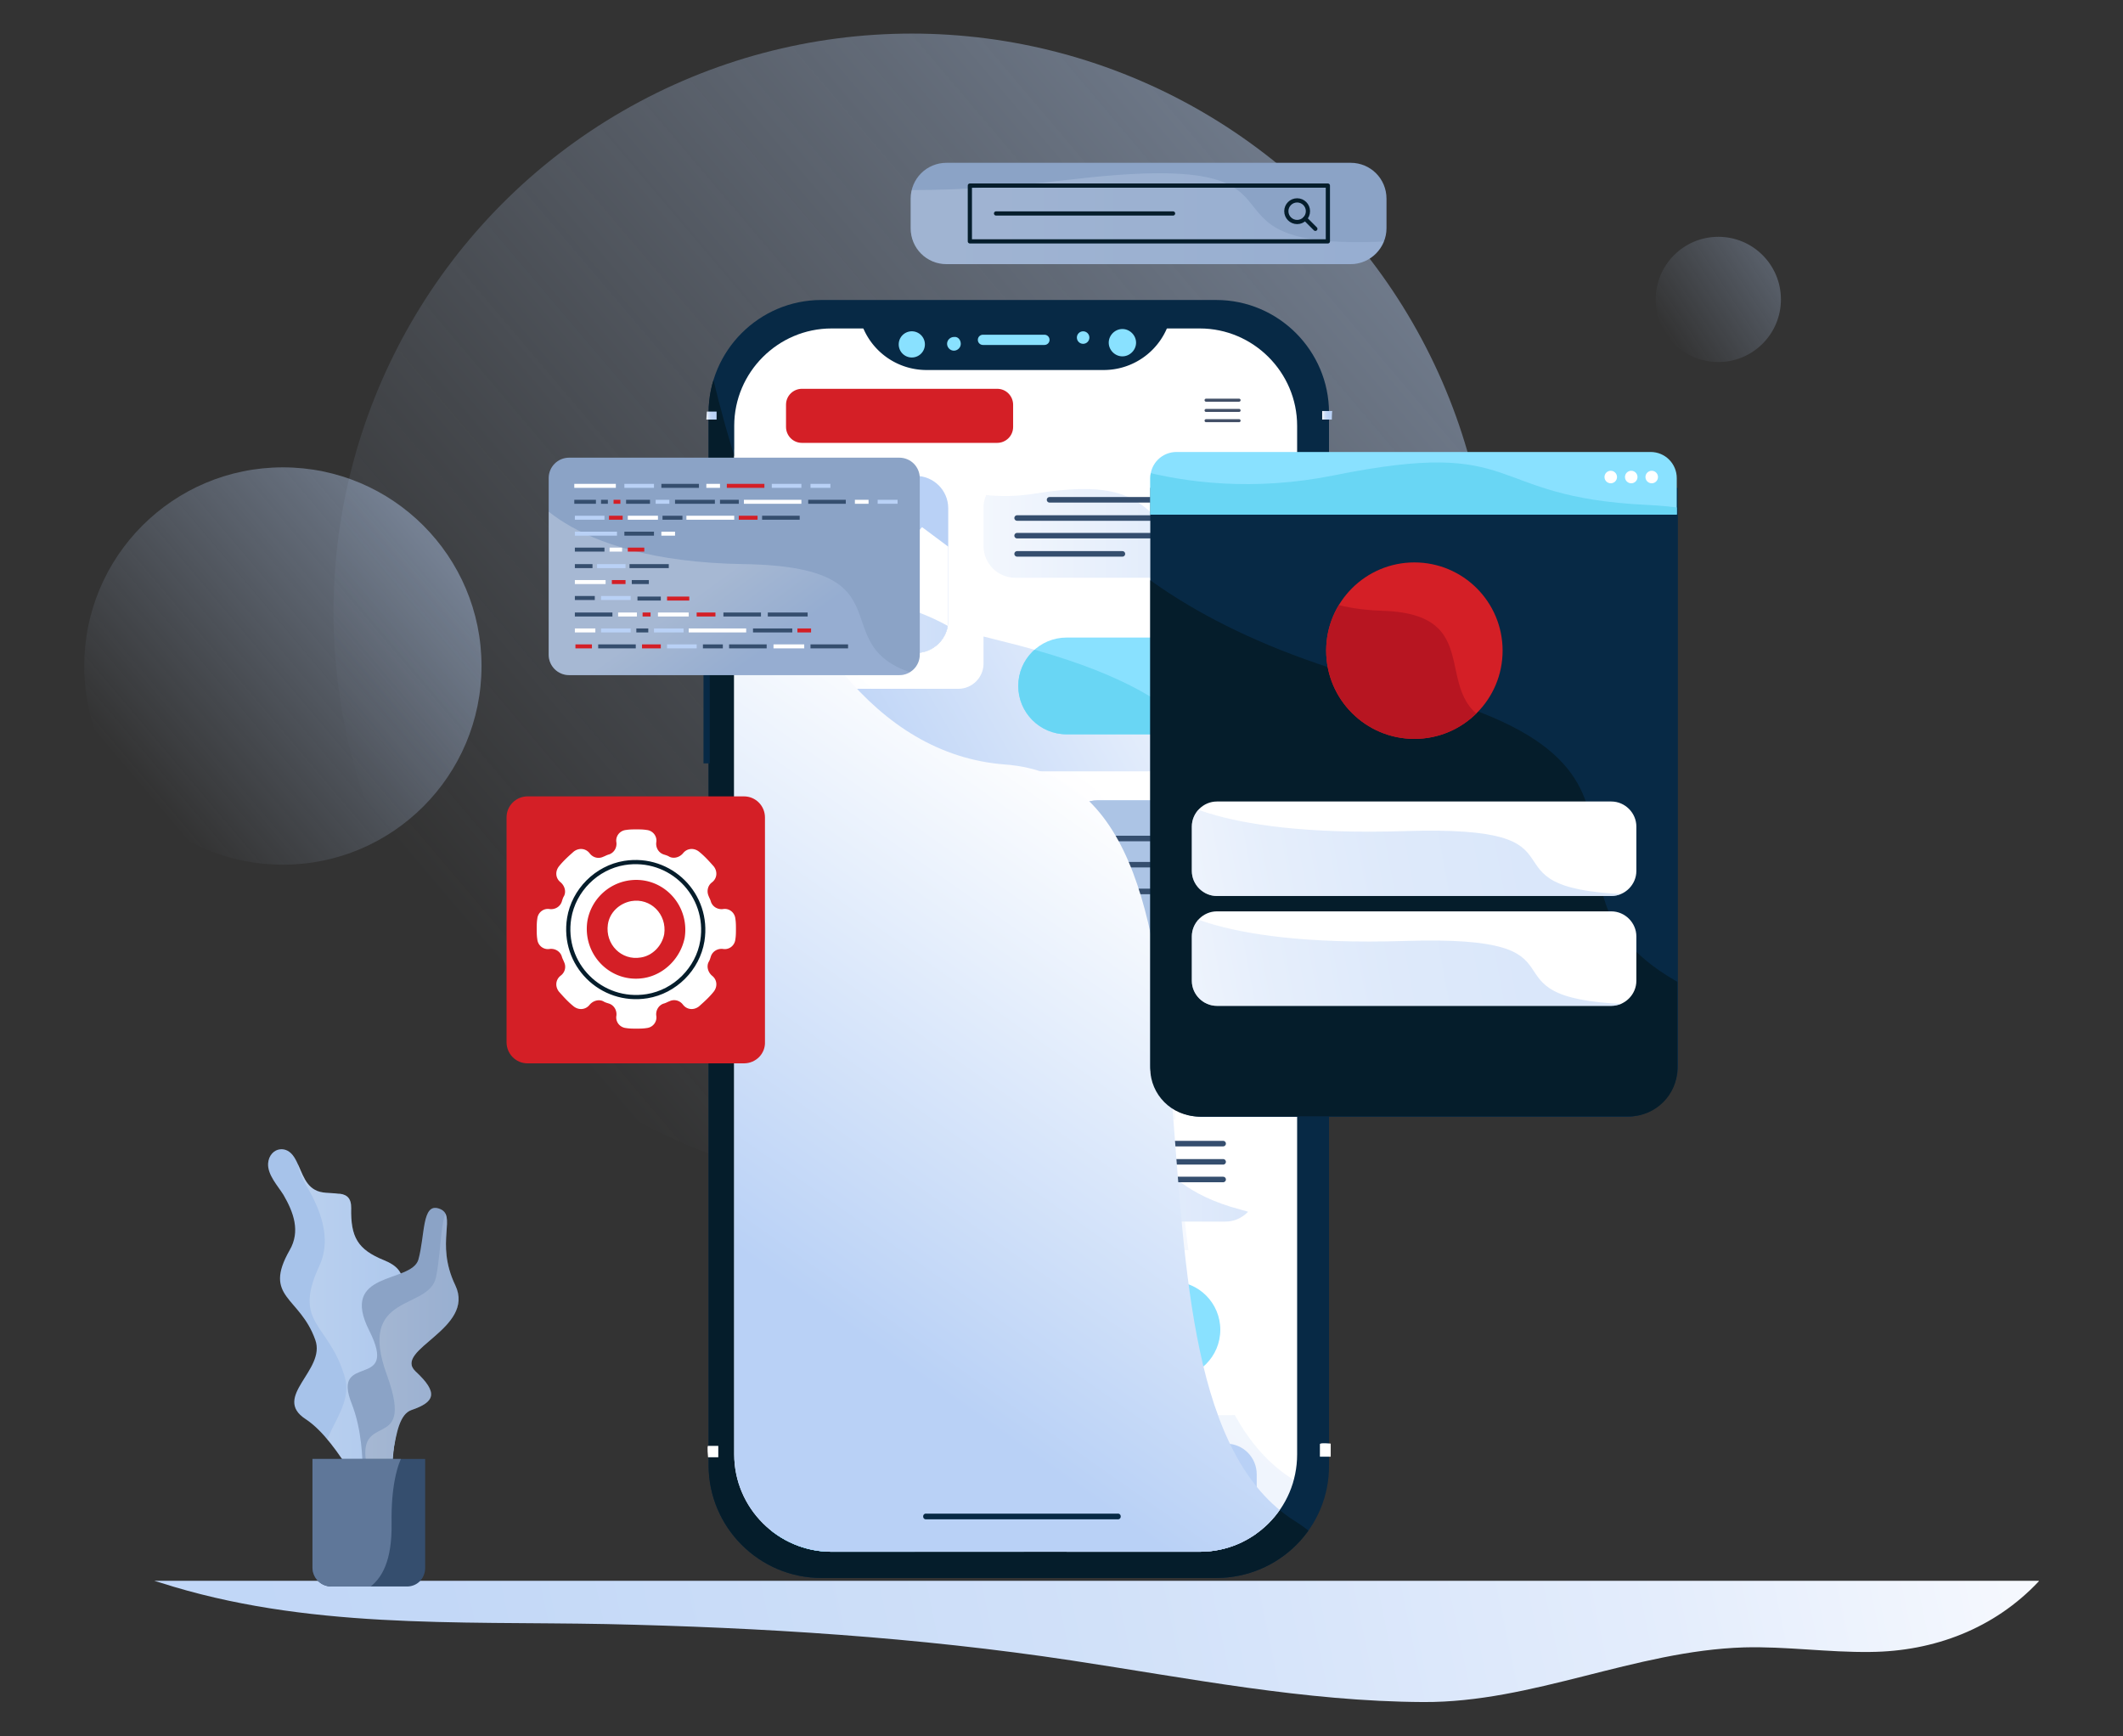 <svg xmlns="http://www.w3.org/2000/svg" xmlns:xlink="http://www.w3.org/1999/xlink" viewBox="0 0 373 305"><rect x="0" y="0" width="373" height="305" fill="#333333" stroke="none"/><style><![CDATA[.x{fill:#fff}.y{fill:#354e6e}.z{stroke-miterlimit:10}.AA{stroke-linejoin:round}.AB{stroke-linecap:round}.AC{fill:none}.AD{fill:#b9d1f6}.AE{fill:#d41f26}.AF{fill:#89e1ff}.AG{opacity:.56}.AH{stroke:#354e6e}.AI{stroke-width:.971}.AJ{fill:#69d6f4}.AK{opacity:.23}.AL{fill:#072945}.AM{fill:#8ba3c6}.AN{stroke:#051d2b}.AO{fill:#acc4e5}.AP{stroke-width:.739}]]></style><linearGradient id="A" gradientUnits="userSpaceOnUse" x1="87.338" y1="169.38" x2="426.224" y2="-118.076"><stop offset="0" stop-color="#b9d1f6" stop-opacity="0"/><stop offset=".144" stop-color="#b9d1f6" stop-opacity=".144"/><stop offset="1" stop-color="#b9d1f6"/></linearGradient><circle cx="160.2" cy="107.5" r="101.6" fill="url(#A)"/><linearGradient id="B" gradientUnits="userSpaceOnUse" x1="24.656" y1="138.213" x2="140.947" y2="39.571"><stop offset="0" stop-color="#b9d1f6" stop-opacity="0"/><stop offset=".144" stop-color="#b9d1f6" stop-opacity=".144"/><stop offset="1" stop-color="#b9d1f6"/></linearGradient><circle cx="49.7" cy="117" r="34.9" fill="url(#B)"/><linearGradient id="C" gradientUnits="userSpaceOnUse" x1="292.668" y1="58.7" x2="358.347" y2="15.577"><stop offset="0" stop-color="#b9d1f6" stop-opacity="0"/><stop offset=".144" stop-color="#b9d1f6" stop-opacity=".144"/><stop offset="1" stop-color="#b9d1f6"/></linearGradient><circle cx="301.9" cy="52.6" r="11" fill="url(#C)"/><linearGradient id="D" gradientUnits="userSpaceOnUse" x1="381.593" y1="242.058" x2="-323.847" y2="388.896"><stop offset="0" stop-color="#fff"/><stop offset=".01" stop-color="#fdfdff"/><stop offset=".132" stop-color="#e4edfc"/><stop offset=".268" stop-color="#d1e1f9"/><stop offset=".426" stop-color="#c3d8f7"/><stop offset=".626" stop-color="#bbd3f6"/><stop offset=".997" stop-color="#b9d1f6"/></linearGradient><path d="M358.2 277.8c-7.8 8.3-18.4 12.3-29.6 12.4-7.4.1-14.8-1-22.2-.8-19.2.6-37.1 9.7-56.3 9.6-20.8-.1-41.3-4.2-61.8-7.3-27.1-4.1-54.5-5.8-81.8-6.4-26.4-.5-52.9.9-78.4-7.3-.3-.1-.7-.2-1-.3h331.1" fill="url(#D)"/><path d="M49.2 201.9c.9-.1 1.8.3 2.5 1.4 1.2 1.9 1.6 4.6 3.6 5.7 1.2.7 2.7.5 4.1.7.5 0 1.1.1 1.6.5.6.5.7 1.3.7 2-.1 5.1 1.1 7.3 5.8 9.2 4.5 1.8 3.6 4.9 1.5 8.7-7 13 6.2 7.4 1.8 17.9s1.3 23.1-5.3 17.9c0 0-5.8-12.7-11.8-16.6s3.6-8.6 1.7-13.9c-2.7-7.7-9.3-7.4-4.5-15.8 1.9-3.3.7-6.6-1.1-9.7-1-1.6-2.8-3.5-2.7-5.5.1-1.5 1.1-2.4 2.1-2.5z" fill="#a7c3ea"/><defs><path id="E" d="M49.2 201.9c.9-.1 1.8.3 2.5 1.4 1.2 1.9 1.6 4.6 3.6 5.7 1.2.7 2.7.5 4.1.7.5 0 1.1.1 1.6.5.6.5.7 1.3.7 2-.1 5.1 1.1 7.3 5.8 9.2 4.5 1.8 3.6 4.9 1.5 8.7-7 13 6.2 7.4 1.8 17.9s1.3 23.1-5.3 17.9c0 0-5.8-12.7-11.8-16.6s3.6-8.6 1.7-13.9c-2.7-7.7-9.3-7.4-4.5-15.8 1.9-3.3.7-6.6-1.1-9.7-1-1.6-2.8-3.5-2.7-5.5.1-1.5 1.1-2.4 2.1-2.5z"/><path id="F" d="M120.9 42.2s9.2 88.6 55.7 92.1 14.7 110.1 50.9 132.9S109 289 109 289l11.9-246.8z"/><path id="G" d="M98.2 59.6s7.8 35.9 77.7 53 14.7 45.7 67.8 66.5S90.3 288 90.3 288l-20-161.9 27.9-66.5z"/><path id="H" d="M205.9 129h-18.5c-4.7 0-8.5-3.8-8.5-8.5h0c0-4.7 3.8-8.5 8.5-8.5h18.5c4.7 0 8.5 3.8 8.5 8.5h0c0 4.7-3.8 8.5-8.5 8.5z"/><path id="I" d="M215.3 101.5h-36.9a5.59 5.59 0 0 1-5.6-5.6v-6.7a5.59 5.59 0 0 1 5.6-5.6h36.9a5.59 5.59 0 0 1 5.6 5.6v6.7c-.1 3.1-2.6 5.6-5.6 5.6z"/><path id="J" d="M116 77.3s3.4 18.3 38.7 28.1 6.8 23.4 33.4 34.8-74.6-1.6-74.6-1.6l-12.8-28.1L116 77.3z"/><path id="K" d="M98.2 172.7s7.8 35.9 77.7 53 14.7 45.7 67.8 66.5C296.9 313 90.3 401.1 90.3 401.1l-20-161.9 27.9-66.5z"/><path id="L" d="M116 190.4s3.4 18.3 38.7 28.1c35.3 9.9 6.8 23.4 33.4 34.8s-74.6-1.6-74.6-1.6l-12.8-28.1 15.3-33.2z"/><path id="M" d="M283.1 157.4h-69.3c-2.4 0-4.4-2-4.4-4.4v-7.8c0-2.4 2-4.4 4.4-4.4h69.3c2.4 0 4.4 2 4.4 4.4v7.8c0 2.4-2 4.4-4.4 4.4z"/></defs><clipPath id="N"><use xlink:href="#E"/></clipPath><linearGradient id="O" gradientUnits="userSpaceOnUse" x1="52.257" y1="240.96" x2="76.859" y2="240.96"><stop offset="0" stop-color="#fff"/><stop offset=".997" stop-color="#b9d1f6"/></linearGradient><path d="M54.4 200.5c.9-.1 1.8.4 2.5 1.7 1.2 2.4 1.6 5.7 3.6 7.1 1.2.9 2.7.7 4.1.8.5.1 1.1.2 1.6.6.6.6.7 1.6.7 2.5-.1 6.4 1.1 9.1 5.8 11.4 4.5 2.2 3.6 6.1 1.5 10.9-7 16.2 6.2 9.2 1.8 22.2-4.4 13.1 1.3 28.7-5.3 22.3 0 0-5.8-15.8-11.8-20.7s3.6-10.7 1.7-17.3c-2.7-9.6-9.3-9.3-4.5-19.6 1.9-4.1.7-8.3-1.1-12-1-2-2.8-4.3-2.7-6.8.1-1.9 1-3 2.1-3.1z" clip-path="url(#N)" fill="url(#O)" class="AK"/><path d="M77.1 212.3c-3-1-2.4 4.7-3.6 9-1.3 4.2-14 1.9-8.6 12.5 5.3 10.6-6.8 3.6-3.1 12.8 3.6 9.3.3 19.2 4.2 16.7s2.2-14.2 6.3-15.6 4.8-3 .7-6.8c-4-3.8 10.6-7.5 7-15.1-3.7-7.7.5-12.4-2.9-13.5z" class="AM"/><defs><path id="P" d="M77.1 212.3c-3-1-2.4 4.7-3.6 9-1.3 4.2-14 1.9-8.6 12.5 5.3 10.6-6.8 3.6-3.1 12.8 3.6 9.3.3 19.2 4.2 16.7s2.2-14.2 6.3-15.6 4.8-3 .7-6.8c-4-3.8 10.6-7.5 7-15.1-3.7-7.7.5-12.4-2.9-13.5z"/></defs><clipPath id="Q"><use xlink:href="#P"/></clipPath><linearGradient id="R" gradientUnits="userSpaceOnUse" x1="64.089" y1="247.321" x2="83.582" y2="247.321"><stop offset="0" stop-color="#fff"/><stop offset=".997" stop-color="#b9d1f6"/></linearGradient><path d="M80.2 212c-3-1.4-2.4 6.5-3.6 12.4-1.3 5.9-14 2.6-8.6 17.2 5.3 14.7-6.8 4.9-3.1 17.7 3.6 12.8.3 26.5 4.2 23s2.2-19.6 6.3-21.5 4.8-4.1.7-9.4c-4-5.2 10.6-10.4 7-20.9-3.7-10.5.5-16.9-2.9-18.5z" clip-path="url(#Q)" fill="url(#R)" class="AK"/><path d="M71.5 278.7H58.2a3.33 3.33 0 0 1-3.3-3.3v-19.1h19.8v19.1c0 1.9-1.4 3.3-3.2 3.3z" class="y"/><defs><path id="S" d="M71.5 278.7H58.2a3.33 3.33 0 0 1-3.3-3.3v-19.1h19.8v19.1c0 1.9-1.4 3.3-3.2 3.3z"/></defs><clipPath id="T"><use xlink:href="#S"/></clipPath><path d="M73.2 252.7s-4.6 1.8-4.4 14.9-7.1 12.9-12.4 13.5-7.8-16.4-7.8-17 6.2-12.7 6.3-12.8c.2-.2 18.3 1.4 18.3 1.4z" clip-path="url(#T)" fill="#5f7799"/><path d="M237.3 46.4h-71c-3.5 0-6.3-2.8-6.3-6.3v-5.2c0-3.5 2.8-6.3 6.3-6.3h71c3.5 0 6.3 2.8 6.3 6.3v5.2c0 3.4-2.8 6.3-6.3 6.3z" class="AM"/><defs><path id="U" d="M237.3 46.4h-71c-3.5 0-6.3-2.8-6.3-6.3v-5.2c0-3.5 2.8-6.3 6.3-6.3h71c3.5 0 6.3 2.8 6.3 6.3v5.2c0 3.4-2.8 6.3-6.3 6.3z"/></defs><clipPath id="V"><use xlink:href="#U"/></clipPath><linearGradient id="W" gradientUnits="userSpaceOnUse" x1="119.861" y1="47.099" x2="250.665" y2="47.099"><stop offset="0" stop-color="#fff"/><stop offset=".997" stop-color="#b9d1f6"/></linearGradient><path d="M127.2 26.9s11.2 10.6 60.4 4.7 17.4 12.7 56.1 10.8-96.9 24.9-96.9 24.9l-26.9-13.7 7.3-26.7z" clip-path="url(#V)" fill="url(#W)" class="AK"/><g class="AA AC AN AP"><g class="z"><path d="M170.4 32.6h62.9v9.8h-62.9z"/><path d="M175 37.5h31.1" class="AB"/></g><circle cx="227.9" cy="37.1" r="1.9"/><path d="M229.3 38.4l1.8 1.8" class="z AB"/></g><path d="M165.2 97.2h-29c-1.6 0-2.9-1.3-2.9-2.9V64.2c0-1.6 1.3-2.9 2.9-2.9h29c1.6 0 2.9 1.3 2.9 2.9v30.1c0 1.6-1.3 2.9-2.9 2.9z" class="AD"/><defs><path id="X" d="M165.2 97.2h-29c-1.6 0-2.9-1.3-2.9-2.9V64.2c0-1.6 1.3-2.9 2.9-2.9h29c1.6 0 2.9 1.3 2.9 2.9v30.1c0 1.6-1.3 2.9-2.9 2.9z"/></defs><clipPath id="Y"><use xlink:href="#X"/></clipPath><linearGradient id="Z" gradientUnits="userSpaceOnUse" x1="166.056" y1="58.691" x2="130.58" y2="104.602"><stop offset="0" stop-color="#fff"/><stop offset=".997" stop-color="#b9d1f6"/></linearGradient><path d="M126.8 61.6s3.8 13.3 23.3 13.9 6.1 16.6 21.3 20-49.6 3.3-49.6 3.3l5-37.2z" opacity=".6" clip-path="url(#Y)" fill="url(#Z)"/><path d="M157.8 89.7h-14.2a3.33 3.33 0 0 1-3.3-3.3V76h20.9v10.4c0 1.8-1.5 3.3-3.4 3.3z" class="x"/><circle cx="150.7" cy="82.3" r="2.6" class="AD"/><path d="M161 77.8h-20.6a2.22 2.22 0 0 1-2.2-2.2h0a2.22 2.22 0 0 1 2.2-2.2H161a2.22 2.22 0 0 1 2.2 2.2h0a2.22 2.22 0 0 1-2.2 2.2z" class="y"/><path d="M150.7 75.3l8.7-9.7" stroke-width="2.047" class="z AA AB AC AN"/><path d="M213.7 277.2h-69.4c-10.9 0-19.8-8.9-19.8-19.8V72.5c0-10.9 8.9-19.8 19.8-19.8h69.4c10.9 0 19.8 8.9 19.8 19.8v184.9c.1 10.9-8.8 19.8-19.8 19.8z" class="AL"/><defs><path id="a" d="M213.7 277.2h-69.4c-10.9 0-19.8-8.9-19.8-19.8V72.5c0-10.9 8.9-19.8 19.8-19.8h69.4c10.9 0 19.8 8.9 19.8 19.8v184.9c.1 10.9-8.8 19.8-19.8 19.8z"/></defs><clipPath id="b"><use xlink:href="#a"/></clipPath><use xlink:href="#F" clip-path="url(#b)" fill="#051d2b"/><path d="M210.8 272.6h-64.7c-9.4 0-17.1-7.7-17.1-17.1V74.8c0-9.4 7.7-17.1 17.1-17.1h64.7c9.4 0 17.1 7.7 17.1 17.1v180.7c0 9.5-7.7 17.1-17.1 17.1z" class="x"/><defs><path id="c" d="M210.8 272.6h-64.7c-9.4 0-17.1-7.7-17.1-17.1V74.8c0-9.4 7.7-17.1 17.1-17.1h64.7c9.4 0 17.1 7.7 17.1 17.1v180.7c0 9.5-7.7 17.1-17.1 17.1z"/></defs><clipPath id="d"><use xlink:href="#c"/></clipPath><linearGradient id="e" gradientUnits="userSpaceOnUse" x1="191.046" y1="134.837" x2="133.047" y2="217.283"><stop offset="0" stop-color="#fff"/><stop offset=".361" stop-color="#e6effc"/><stop offset=".997" stop-color="#b9d1f6"/></linearGradient><path d="M120.9 42.2s9.2 85.8 55.7 89.2 14.7 106.6 50.9 128.7S109 281.2 109 281.2l11.9-239z" opacity=".25" clip-path="url(#d)" fill="url(#e)"/><defs><path id="f" d="M210.8 272.6h-64.7c-9.4 0-17.1-7.7-17.1-17.1V74.8c0-9.4 7.7-17.1 17.1-17.1h64.7c9.4 0 17.1 7.7 17.1 17.1v180.7c0 9.5-7.7 17.1-17.1 17.1z"/></defs><clipPath id="g"><use xlink:href="#f"/></clipPath><g clip-path="url(#g)"><path d="M175.2 77.8h-34.3c-1.6 0-2.8-1.3-2.8-2.8v-3.9c0-1.6 1.3-2.8 2.8-2.8h34.3c1.6 0 2.8 1.3 2.8 2.8V75c0 1.6-1.3 2.8-2.8 2.8z" class="AE"/><g stroke="#435067" stroke-width=".534" class="x z AA AB"><path d="M211.9 70.3h5.8m-5.8 1.8h5.8m-5.8 1.8h5.8"/></g><path d="M173.9 189.5h-32.4a6.02 6.02 0 0 1-6-6v-36.9a6.02 6.02 0 0 1 6-6h32.4a6.02 6.02 0 0 1 6 6v36.9a6.02 6.02 0 0 1-6 6z" class="AF"/><path d="M215.4 189.5h-22.6c-3 0-5.4-2.4-5.4-5.4V146c0-3 2.4-5.4 5.4-5.4h22.6c3 0 5.4 2.4 5.4 5.4v38.1c0 2.9-2.4 5.4-5.4 5.4z" class="AD"/><defs><path id="h" d="M173.9 189.5h-32.4a6.02 6.02 0 0 1-6-6v-36.9a6.02 6.02 0 0 1 6-6h32.4a6.02 6.02 0 0 1 6 6v36.9a6.02 6.02 0 0 1-6 6z"/></defs><clipPath id="i"><use xlink:href="#h"/></clipPath><path d="M127.7 129.4s2.4 19.4 22.3 25.3c23.7 7 10.1 16.3 27 27.1 34.9 22.4-55.1 9.8-55.1 9.8l5.8-62.2z" clip-path="url(#i)" class="AJ"/><path d="M220.8 110.9v20.2c0 2.4-2 4.4-4.4 4.4h-76.5c-2.4 0-4.4-2-4.4-4.4v-5.7c0-2.4 2-4.4 4.4-4.4h28.5c2.4 0 4.4-2 4.4-4.4v-5.7c0-2.4 2-4.4 4.4-4.4h39.3c2.4 0 4.3 2 4.3 4.4z" class="x"/><defs><path id="j" d="M220.8 110.9v20.2c0 2.4-2 4.4-4.4 4.4h-76.5c-2.4 0-4.4-2-4.4-4.4v-5.7c0-2.4 2-4.4 4.4-4.4h28.5c2.4 0 4.4-2 4.4-4.4v-5.7c0-2.4 2-4.4 4.4-4.4h39.3c2.4 0 4.3 2 4.3 4.4z"/></defs><clipPath id="k"><use xlink:href="#j"/></clipPath><linearGradient id="l" gradientUnits="userSpaceOnUse" x1="224.421" y1="103.606" x2="152.245" y2="145.034"><stop offset="0" stop-color="#fff"/><stop offset=".997" stop-color="#b9d1f6"/></linearGradient><use xlink:href="#G" clip-path="url(#k)" fill="url(#l)" class="AG"/><use xlink:href="#H" class="AF"/><defs><path id="m" d="M205.9 129h-18.5c-4.7 0-8.5-3.8-8.5-8.5h0c0-4.7 3.8-8.5 8.5-8.5h18.5c4.7 0 8.5 3.8 8.5 8.5h0c0 4.7-3.8 8.5-8.5 8.5z"/></defs><clipPath id="n"><use xlink:href="#m"/></clipPath><use xlink:href="#G" clip-path="url(#n)" class="AJ"/><g class="z AA AB AC AH AI"><path d="M143.8 146.9h27.8m-27.8 4.6h23m-23 9.3h10.6m-10.6-4.6h27.8"/></g><defs><path id="o" d="M215.4 189.5h-22.6c-3 0-5.4-2.4-5.4-5.4V146c0-3 2.4-5.4 5.4-5.4h22.6c3 0 5.4 2.4 5.4 5.4v38.1c0 2.9-2.4 5.4-5.4 5.4z"/></defs><clipPath id="p"><use xlink:href="#o"/></clipPath><use xlink:href="#G" clip-path="url(#p)" class="AO"/><g class="z AA AB AC AH AI"><path d="M190.3 147.3H218m-27.7 4.6h20.1m-20.1 9.3h6.9m-6.9-4.6H218m-27.7 10.2H218m-27.7 4.7h20.1m-20.1 9.3h6.9m-6.9-4.7H218m-74.2-7h27.8m-27.8 4.7h27.8m-27.8 9.3H168m-24.2-4.6h27.8"/></g><use xlink:href="#I" class="x"/><defs><path id="q" d="M215.3 101.5h-36.9a5.59 5.59 0 0 1-5.6-5.6v-6.7a5.59 5.59 0 0 1 5.6-5.6h36.9a5.59 5.59 0 0 1 5.6 5.6v6.7c-.1 3.1-2.6 5.6-5.6 5.6z"/></defs><clipPath id="r"><use xlink:href="#q"/></clipPath><linearGradient id="s" gradientUnits="userSpaceOnUse" x1="150.776" y1="97.207" x2="224.198" y2="97.207"><stop offset="0" stop-color="#fff"/><stop offset=".997" stop-color="#b9d1f6"/></linearGradient><path d="M150.8 73.6s10.6 16.4 31.1 13.1c24.4-3.9 16.7 7.6 36.1 12.7 28.7 7.6-50.8 21.5-50.8 21.5l-16.4-47.3z" clip-path="url(#r)" fill="url(#s)" class="AG"/><g class="z AA AB AC AH AI"><path d="M184.4 87.8h30.5M178.7 91h36.2m-36.2 3.1h36.2m-36.2 3.2h18.5"/></g><path d="M160.9 114.7h-19.7c-3.1 0-5.7-2.5-5.7-5.7V89.3c0-3.1 2.5-5.7 5.7-5.7h19.7c3.1 0 5.7 2.5 5.7 5.7V109c0 3.2-2.6 5.7-5.7 5.7z" class="AD"/><defs><path id="t" d="M160.9 114.7h-19.7c-3.1 0-5.7-2.5-5.7-5.7V89.3c0-3.1 2.5-5.7 5.7-5.7h19.7c3.1 0 5.7 2.5 5.7 5.7V109c0 3.2-2.6 5.7-5.7 5.7z"/></defs><clipPath id="u"><use xlink:href="#t"/></clipPath><use xlink:href="#J" clip-path="url(#u)" class="AO"/><defs><path id="v" d="M160.9 114.7h-19.7c-3.1 0-5.7-2.5-5.7-5.7V89.3c0-3.1 2.5-5.7 5.7-5.7h19.7c3.1 0 5.7 2.5 5.7 5.7V109c0 3.2-2.6 5.7-5.7 5.7z"/></defs><clipPath id="w"><use xlink:href="#v"/></clipPath><g clip-path="url(#w)"><g class="x"><path d="M134.5 107.8l9.3-10.5 8.6 6.1 9.6-10.8 6.3 4.7v20.2H132z"/><circle cx="150.2" cy="92.6" r="3.9"/></g><defs><path id="x" d="M134.5 107.8l9.3-10.5 8.6 6.1 9.6-10.8 6.3 4.7v20.2H132z"/></defs><clipPath id="y"><use xlink:href="#x"/></clipPath><linearGradient id="z" gradientUnits="userSpaceOnUse" x1="100.746" y1="111.114" x2="192.61" y2="111.114"><stop offset="0" stop-color="#fff"/><stop offset=".997" stop-color="#b9d1f6"/></linearGradient><use xlink:href="#J" clip-path="url(#y)" fill="url(#z)" class="AG"/></g><path d="M173.9 302.5h-32.4a6.02 6.02 0 0 1-6-6v-36.9a6.02 6.02 0 0 1 6-6h32.4a6.02 6.02 0 0 1 6 6v36.9c0 3.4-2.7 6-6 6z" class="AF"/><path d="M215.4 302.5h-22.6c-3 0-5.4-2.4-5.4-5.4V259c0-3 2.4-5.4 5.4-5.4h22.6c3 0 5.4 2.4 5.4 5.4v38.1c0 3-2.4 5.4-5.4 5.4z" class="AD"/><defs><path id="AA" d="M173.9 302.5h-32.4a6.02 6.02 0 0 1-6-6v-36.9a6.02 6.02 0 0 1 6-6h32.4a6.02 6.02 0 0 1 6 6v36.9c0 3.4-2.7 6-6 6z"/></defs><clipPath id="AB"><use xlink:href="#AA"/></clipPath><path d="M127.7 242.5s2.4 19.4 22.3 25.3c23.7 7 10.1 16.3 27 27.1 34.9 22.4-55.1 9.8-55.1 9.8l5.8-62.2z" clip-path="url(#AB)" class="AJ"/><path d="M220.8 224v20.2c0 2.4-2 4.4-4.4 4.4h-76.5c-2.4 0-4.4-2-4.4-4.4v-5.7c0-2.4 2-4.4 4.4-4.4h28.5c2.4 0 4.4-2 4.4-4.4V224c0-2.4 2-4.4 4.4-4.4h39.3c2.4 0 4.3 2 4.3 4.4z" class="x"/><defs><path id="AC" d="M220.8 224v20.2c0 2.4-2 4.4-4.4 4.4h-76.5c-2.4 0-4.4-2-4.4-4.4v-5.7c0-2.4 2-4.4 4.4-4.4h28.5c2.4 0 4.4-2 4.4-4.4V224c0-2.4 2-4.4 4.4-4.4h39.3c2.4 0 4.3 2 4.3 4.4z"/></defs><clipPath id="AD"><use xlink:href="#AC"/></clipPath><linearGradient id="AE" gradientUnits="userSpaceOnUse" x1="224.421" y1="216.697" x2="152.245" y2="258.125"><stop offset="0" stop-color="#fff"/><stop offset=".997" stop-color="#b9d1f6"/></linearGradient><use xlink:href="#K" clip-path="url(#AD)" fill="url(#AE)" class="AG"/><path d="M205.9 242.1h-18.5c-4.7 0-8.5-3.8-8.5-8.5h0c0-4.7 3.8-8.5 8.5-8.5h18.5c4.7 0 8.5 3.8 8.5 8.5h0c0 4.7-3.8 8.5-8.5 8.5z" class="AF"/><defs><path id="AF" d="M205.9 242.1h-18.5c-4.7 0-8.5-3.8-8.5-8.5h0c0-4.7 3.8-8.5 8.5-8.5h18.5c4.7 0 8.5 3.8 8.5 8.5h0c0 4.7-3.8 8.5-8.5 8.5z"/></defs><clipPath id="AG"><use xlink:href="#AF"/></clipPath><use xlink:href="#K" clip-path="url(#AG)" class="AJ"/><g class="z AA AB AC AH AI"><path d="M143.8 260h27.8m-27.8 4.6h23m-23 9.3h10.6m-10.6-4.6h27.8"/></g><defs><path id="AH" d="M215.4 302.5h-22.6c-3 0-5.4-2.4-5.4-5.4V259c0-3 2.4-5.4 5.4-5.4h22.6c3 0 5.4 2.4 5.4 5.4v38.1c0 3-2.4 5.4-5.4 5.4z"/></defs><clipPath id="AI"><use xlink:href="#AH"/></clipPath><use xlink:href="#K" clip-path="url(#AI)" class="AO"/><g class="z AA AB AC AH AI"><path d="M190.3 260.3H218m-27.7 4.7h20.1m-20.1 9.3h6.9m-6.9-4.6H218m-27.7 10.2H218m-27.7 4.7h20.1m-20.1 9.3h6.9m-6.9-4.7H218m-74.2-7h27.8m-27.8 4.7h27.8m-27.8 9.3H168m-24.2-4.6h27.8"/></g><path d="M215.3 214.6h-36.9a5.59 5.59 0 0 1-5.6-5.6v-6.7a5.59 5.59 0 0 1 5.6-5.6h36.9a5.59 5.59 0 0 1 5.6 5.6v6.7c-.1 3.1-2.6 5.6-5.6 5.6z" class="x"/><defs><path id="AJ" d="M215.3 214.6h-36.9a5.59 5.59 0 0 1-5.6-5.6v-6.7a5.59 5.59 0 0 1 5.6-5.6h36.9a5.59 5.59 0 0 1 5.6 5.6v6.7c-.1 3.1-2.6 5.6-5.6 5.6z"/></defs><clipPath id="AK"><use xlink:href="#AJ"/></clipPath><linearGradient id="AL" gradientUnits="userSpaceOnUse" x1="150.776" y1="210.297" x2="224.198" y2="210.297"><stop offset="0" stop-color="#fff"/><stop offset=".997" stop-color="#b9d1f6"/></linearGradient><path d="M150.8 186.7s10.6 16.4 31.1 13.1c24.4-3.9 16.7 7.6 36.1 12.7 28.7 7.6-50.8 21.5-50.8 21.5l-16.4-47.3z" clip-path="url(#AK)" fill="url(#AL)" class="AG"/><g class="z AA AB AC AH AI"><path d="M184.4 200.9h30.5m-36.2 3.2h36.2m-36.2 3.1h36.2m-36.2 3.2h18.5"/></g><path d="M160.9 227.8h-19.7c-3.1 0-5.7-2.5-5.7-5.7v-19.7c0-3.1 2.5-5.7 5.7-5.7h19.7c3.1 0 5.7 2.5 5.7 5.7v19.7c0 3.2-2.6 5.7-5.7 5.7z" class="AE"/><defs><path id="AM" d="M160.9 227.8h-19.7c-3.1 0-5.7-2.5-5.7-5.7v-19.7c0-3.1 2.5-5.7 5.7-5.7h19.7c3.1 0 5.7 2.5 5.7 5.7v19.7c0 3.2-2.6 5.7-5.7 5.7z"/></defs><clipPath id="AN"><use xlink:href="#AM"/></clipPath><use xlink:href="#L" clip-path="url(#AN)" fill="#b1000e"/><defs><path id="AO" d="M160.9 227.8h-19.7c-3.1 0-5.7-2.5-5.7-5.7v-19.7c0-3.1 2.5-5.7 5.7-5.7h19.7c3.1 0 5.7 2.5 5.7 5.7v19.7c0 3.2-2.6 5.7-5.7 5.7z"/></defs><clipPath id="AP"><use xlink:href="#AO"/></clipPath><g clip-path="url(#AP)"><g class="x"><path d="M134.5 220.9l9.3-10.5 8.6 6.1 9.6-10.8 6.3 4.7v20.1H132z"/><circle cx="150.2" cy="205.7" r="3.9"/></g><defs><path id="AQ" d="M134.5 220.9l9.3-10.5 8.6 6.1 9.6-10.8 6.3 4.7v20.1H132z"/></defs><clipPath id="AR"><use xlink:href="#AQ"/></clipPath><linearGradient id="AS" gradientUnits="userSpaceOnUse" x1="100.746" y1="224.205" x2="192.61" y2="224.205"><stop offset="0" stop-color="#fff"/><stop offset=".997" stop-color="#b9d1f6"/></linearGradient><use xlink:href="#L" clip-path="url(#AR)" fill="url(#AS)" class="AG"/></g></g><defs><path id="AT" d="M210.8 272.6h-64.7c-9.4 0-17.1-7.7-17.1-17.1V74.8c0-9.4 7.7-17.1 17.1-17.1h64.7c9.4 0 17.1 7.7 17.1 17.1v180.7c0 9.5-7.7 17.1-17.1 17.1z"/></defs><clipPath id="AU"><use xlink:href="#AT"/></clipPath><linearGradient id="AV" gradientUnits="userSpaceOnUse" x1="192.136" y1="136.966" x2="132.314" y2="222.002"><stop offset="0" stop-color="#fff"/><stop offset=".361" stop-color="#e6effc"/><stop offset=".997" stop-color="#b9d1f6"/></linearGradient><use xlink:href="#F" opacity=".25" clip-path="url(#AU)" fill="url(#AV)"/><path d="M123.6 118h1.1v16.1h-1.1zm-.1-20.5h2.2v16.4h-2.2zm-.2-16.3h1.9v9.1h-1.9zm108.8 21.7h2.5v26.7h-2.5zM193.9 65h-31.1a12.08 12.08 0 0 1-12.1-12.1H206A12.08 12.08 0 0 1 193.9 65z" class="AL"/><g class="AF"><path d="M183.5 60.6h-10.8c-.5 0-.9-.4-.9-.9h0c0-.5.4-.9.9-.9h10.8c.5 0 .9.4.9.9h0c0 .5-.4.9-.9.9z"/><circle cx="190.3" cy="59.3" r="1.1"/><path d="M199.6 60.2c0 1.3-1.1 2.4-2.4 2.4s-2.4-1.1-2.4-2.4 1.1-2.4 2.4-2.4 2.4 1.1 2.4 2.4zm-30.8.2c0 .7-.6 1.2-1.2 1.2-.7 0-1.2-.6-1.2-1.2 0-.7.6-1.2 1.2-1.2.7-.1 1.2.5 1.2 1.2zm-6.3.1a2.3 2.3 0 1 1-4.6 0 2.3 2.3 0 1 1 4.6 0z"/></g><linearGradient id="AW" gradientUnits="userSpaceOnUse" x1="232.261" y1="72.999" x2="234.069" y2="72.999"><stop offset="0" stop-color="#fff"/><stop offset=".01" stop-color="#fdfdff"/><stop offset=".132" stop-color="#e4edfc"/><stop offset=".268" stop-color="#d1e1f9"/><stop offset=".426" stop-color="#c3d8f7"/><stop offset=".626" stop-color="#bbd3f6"/><stop offset=".997" stop-color="#b9d1f6"/></linearGradient><path d="M234.1 72.2h-1.8v1.5h1.7c0 .1 0-1.6.1-1.5z" fill="url(#AW)"/><linearGradient id="AX" gradientUnits="userSpaceOnUse" x1="124.051" y1="73.033" x2="125.858" y2="73.033"><stop offset="0" stop-color="#fff"/><stop offset=".01" stop-color="#fdfdff"/><stop offset=".132" stop-color="#e4edfc"/><stop offset=".268" stop-color="#d1e1f9"/><stop offset=".426" stop-color="#c3d8f7"/><stop offset=".626" stop-color="#bbd3f6"/><stop offset=".997" stop-color="#b9d1f6"/></linearGradient><path d="M124.2 72.3h1.7v1.4h-1.8c0 .1.1-1.7.1-1.4z" fill="url(#AX)"/><path d="M124.4 254h1.8v2h-1.8s-.2-2 0-2zm107.5-.3v2.2h1.9v-2.3s-1.9-.2-1.9.1z" class="x"/><path d="M196.4 266.9h-33.7a.47.47 0 0 1-.5-.5h0a.47.47 0 0 1 .5-.5h33.7a.47.47 0 0 1 .5.5h0a.47.47 0 0 1-.5.5z" class="AL"/><path d="M130.7 186.8h-38c-2.1 0-3.7-1.7-3.7-3.7v-39.5c0-2.1 1.7-3.7 3.7-3.7h38c2.1 0 3.7 1.7 3.7 3.7V183c.1 2.1-1.6 3.8-3.7 3.8z" class="AE"/><path d="M125.1 155h0c.9-.7 1-1.9.3-2.8-.8-.9-1.6-1.8-2.6-2.6-.9-.7-2.1-.6-2.8.3h0c-.6.7-1.6 1-2.4.6-.3-.2-.7-.3-1-.4-.9-.3-1.4-1.2-1.3-2.1h0c.2-1.1-.6-2.1-1.7-2.2-.6-.1-1.2-.1-1.8-.1s-1.2 0-1.8.1c-1.1.1-1.9 1.1-1.7 2.2h0c.1.9-.4 1.8-1.3 2.1-.4.1-.7.3-1 .4-.8.4-1.8.2-2.4-.6h0c-.7-.9-1.9-1-2.8-.3-.9.8-1.8 1.6-2.6 2.6-.7.9-.6 2.1.3 2.8h0c.7.6 1 1.6.6 2.4-.2.3-.3.7-.4 1-.3.9-1.2 1.4-2.1 1.3h0c-1.1-.2-2.1.6-2.2 1.7-.1.6-.1 1.2-.1 1.8s0 1.2.1 1.8c.1 1.1 1.1 1.9 2.2 1.7h0c.9-.1 1.8.4 2.1 1.3.1.4.3.7.4 1 .4.8.2 1.8-.6 2.4h0c-.9.7-1 1.9-.3 2.8.8.9 1.6 1.8 2.6 2.6.9.7 2.1.6 2.8-.3h0c.6-.7 1.6-1 2.4-.6.3.2.7.3 1 .4.9.3 1.4 1.2 1.3 2.1h0c-.2 1.1.6 2.1 1.7 2.2.6.1 1.2.1 1.8.1s1.2 0 1.8-.1c1.1-.1 1.9-1.1 1.7-2.2h0c-.1-.9.4-1.8 1.3-2.1.4-.1.7-.3 1-.4.8-.4 1.8-.2 2.4.6h0c.7.9 1.9 1 2.8.3.9-.8 1.8-1.6 2.6-2.6.7-.9.6-2.1-.3-2.8h0c-.7-.6-1-1.6-.6-2.4.2-.3.3-.7.4-1 .3-.9 1.2-1.4 2.1-1.3h0c1.1.2 2.1-.6 2.2-1.7.1-.6.1-1.2.1-1.8s0-1.2-.1-1.8c-.1-1.1-1.1-1.9-2.2-1.7h0c-.9.1-1.8-.4-2.1-1.3-.1-.4-.3-.7-.4-1-.4-.9-.1-1.9.6-2.4zm-11.9 16.8c-5.9 1-10.9-4.1-10-10a8.72 8.72 0 0 1 7.1-7.1c5.9-1 10.9 4.1 10 10-.7 3.6-3.6 6.5-7.1 7.1z" class="x"/><path d="M113.7 175c-8.1 1.3-15-5.6-13.7-13.7.8-4.9 4.8-8.9 9.7-9.7 8.1-1.3 15 5.6 13.7 13.7-.8 4.9-4.8 8.9-9.7 9.7z" class="z AA AC AN AP"/><path d="M112.6 168.2c-3.4.6-6.3-2.3-5.8-5.8.3-2.1 2-3.7 4.1-4.1 3.4-.6 6.3 2.3 5.8 5.8-.4 2.1-2.1 3.8-4.1 4.1z" class="x"/><path d="M100 118.6h58c2 0 3.6-1.6 3.6-3.6V84c0-2-1.6-3.6-3.6-3.6h-58c-2 0-3.6 1.6-3.6 3.6v31c0 2 1.6 3.6 3.6 3.6z" class="AM"/><defs><path id="AY" d="M100 118.6h58c2 0 3.6-1.6 3.6-3.6V84c0-2-1.6-3.6-3.6-3.6h-58c-2 0-3.6 1.6-3.6 3.6v31c0 2 1.6 3.6 3.6 3.6z"/></defs><clipPath id="AZ"><use xlink:href="#AY"/></clipPath><linearGradient id="Aa" gradientUnits="userSpaceOnUse" x1="119.961" y1="106.514" x2="128.777" y2="118.636"><stop offset="0" stop-color="#fff"/><stop offset=".997" stop-color="#b9d1f6"/></linearGradient><path d="M92 85s6.4 13.6 38.7 14.1c32.4.5 10.2 16.9 35.4 20.4s-66.1 3.4-66.1 3.4l-15-9L92 85z" clip-path="url(#AZ)" fill="url(#Aa)" class="AK"/><path d="M100.9 85h7.3v.7h-7.3zm9.4 5.6h5.3v.7h-5.3z" class="x"/><path d="M116.4 90.6h3.5v.7h-3.5zm7.1 22.6h3.5v.7h-3.5zm-22.5-8.5h3.5v.7H101z" class="y"/><path d="M120.6 90.6h8.4v.7h-8.4zM101 101.9h5.4v.7H101zm14.6 5.7h5.4v.7h-5.4zm20.3 5.6h5.4v.7h-5.4zm-27.3-5.6h3.3v.7h-3.3z" class="x"/><path d="M101 107.6h6.6v.7H101z" class="y"/><path d="M101 110.4h3.6v.7H101z" class="x"/><path d="M109.7 85h5.2v.7h-5.2z" class="AD"/><path d="M109.7 93.4h5.2v.7h-5.2z" class="y"/><path d="M107.1 96.2h2.2v.7h-2.2z" class="x"/><path d="M104.9 99.1h5v.7h-5z" class="AD"/><path d="M110.6 99.1h6.9v.7h-6.9zm21.7 11.3h6.9v.7h-6.9zM101 96.2h5.2v.7H101zm0 2.9h3.1v.7H101z" class="y"/><path d="M110.3 96.2h2.9v.7h-2.9zm-9.2 17h2.9v.7h-2.9z" class="AE"/><path d="M101 90.6h5.2v.7H101zm4.6 14.1h5.2v.7h-5.2zm0 5.7h5.2v.7h-5.2zm9.3 0h5.2v.7h-5.2zm-13.9-17h7.4v.7H101zm34.6-8.4h5.2v.7h-5.2zm-18.4 28.2h5.2v.7h-5.2zM142.4 85h3.5v.7h-3.5zm11.8 2.8h3.5v.7h-3.5z" class="AD"/><path d="M116.2 85h6.6v.7h-6.6zm26.2 28.2h6.6v.7h-6.6zm-37.3 0h6.6v.7h-6.6zM142 87.8h6.6v.7H142zm-8.1 2.8h6.6v.7h-6.6zm-5.8 22.6h6.6v.7h-6.6zm-1-5.6h6.6v.7h-6.6z" class="y"/><path d="M112.9 107.6h1.4v.7h-1.4zM127.7 85h6.6v.7h-6.6zm-10.5 19.8h3.9v.7h-3.9z" class="AE"/><path d="M124.1 85h2.4v.7h-2.4zm-7.9 8.4h2.4v.7h-2.4zm34-5.6h2.4v.7h-2.4z" class="x"/><path d="M100.9 87.8h3.8v.7h-3.8zm10.1 14.1h3v.7h-3zm-5.4-14.1h1.2v.7h-1.2z" class="y"/><path d="M130.7 87.8h10.1v.7h-10.1zm-9.7 22.6h10.1v.7H121z" class="x"/><path d="M107.8 87.8h1.2v.7h-1.2z" class="AE"/><path d="M126.5 87.8h3.3v.7h-3.3z" class="y"/><path d="M129.8 90.6h3.3v.7h-3.3zm-7.4 17h3.3v.7h-3.3zm-9.6 5.6h3.3v.7h-3.3z" class="AE"/><path d="M118.6 87.8h7v.7h-7zm16.3 19.8h7v.7h-7zm-22.9-2.8h4.1v.7H112zm-.2 5.6h2.1v.7h-2.1z" class="y"/><path d="M115.2 87.8h2.4v.7h-2.4z" class="AD"/><path d="M140.1 110.4h2.4v.7h-2.4zM107 90.6h2.4v.7H107zm.5 11.3h2.4v.7h-2.4z" class="AE"/><path d="M110 87.8h4.2v.7H110z" class="y"/><path d="M294.7,85.7h-92.6v101.5c0,4.9,4,9,9,9h74.7c4.9,0,9-4,9-9V85.7z" class="AL"/><defs><path id="Ab" d="M294.7,85.7h-92.6v102c0,4.6,3.8,8.4,8.4,8.4h75.8c4.6,0,8.4-3.8,8.4-8.4V85.7z"/></defs><clipPath id="Ac"><use xlink:href="#Ab"/></clipPath><path d="M181.8 76.8s6.5 29.9 64.8 44.2 12.2 38.1 56.5 55.4-127.8 90.7-127.8 90.7l-16.7-134.9 23.2-55.4z" clip-path="url(#Ac)" fill="#051d2b"/><path d="M294.7 90.4h-92.6V84c0-2.6 2.1-4.6 4.6-4.6H290c2.6 0 4.6 2.1 4.6 4.6v6.4z" class="AF"/><defs><path id="Ad" d="M294.7 90.4h-92.6V84c0-2.6 2.1-4.6 4.6-4.6H290c2.6 0 4.6 2.1 4.6 4.6v6.4z"/></defs><clipPath id="Ae"><use xlink:href="#Ad"/></clipPath><path d="M186.5 77.3s19.6 11.9 47.9 6.2c33.7-6.8 25.9 3.8 55 5.2 43 2.1-66.5 25-66.5 25l-36.4-36.4z" clip-path="url(#Ae)" class="AJ"/><g class="x"><circle cx="283" cy="83.8" r="1.1"/><circle cx="286.6" cy="83.8" r="1.1"/><circle cx="290.2" cy="83.8" r="1.1"/></g><circle cx="248.5" cy="114.3" r="15.5" class="AE"/><use xlink:href="#M" class="x"/><defs><path id="Af" d="M283.1 157.4h-69.3c-2.4 0-4.4-2-4.4-4.4v-7.8c0-2.4 2-4.4 4.4-4.4h69.3c2.4 0 4.4 2 4.4 4.4v7.8c0 2.4-2 4.4-4.4 4.4z"/></defs><clipPath id="Ag"><use xlink:href="#Af"/></clipPath><linearGradient id="Ah" gradientUnits="userSpaceOnUse" x1="189.032" y1="159.706" x2="314.35" y2="136.391"><stop offset="0" stop-color="#fff"/><stop offset=".01" stop-color="#fdfdff"/><stop offset=".132" stop-color="#e4edfc"/><stop offset=".268" stop-color="#d1e1f9"/><stop offset=".426" stop-color="#c3d8f7"/><stop offset=".626" stop-color="#bbd3f6"/><stop offset=".997" stop-color="#b9d1f6"/></linearGradient><path d="M204.5 139s7.3 8.1 42.3 7 11.5 10 38.9 11.1c27.4 1-69.9 11.5-69.9 11.5l-18.1-11.3 6.8-18.3z" opacity=".54" clip-path="url(#Ag)" fill="url(#Ah)"/><use xlink:href="#M" y="19.3" class="x"/><defs><path id="Ai" d="M283.1 176.7h-69.3c-2.4 0-4.4-2-4.4-4.4v-7.8c0-2.4 2-4.4 4.4-4.4h69.3c2.4 0 4.4 2 4.4 4.4v7.8c0 2.4-2 4.4-4.4 4.4z"/></defs><clipPath id="Aj"><use xlink:href="#Ai"/></clipPath><linearGradient id="Ak" gradientUnits="userSpaceOnUse" x1="189.032" y1="179.006" x2="314.35" y2="155.691"><stop offset="0" stop-color="#fff"/><stop offset=".01" stop-color="#fdfdff"/><stop offset=".132" stop-color="#e4edfc"/><stop offset=".268" stop-color="#d1e1f9"/><stop offset=".426" stop-color="#c3d8f7"/><stop offset=".626" stop-color="#bbd3f6"/><stop offset=".997" stop-color="#b9d1f6"/></linearGradient><path d="M204.5 158.3s7.3 8.1 42.3 7 11.5 10 38.9 11.1c27.4 1-69.9 11.5-69.9 11.5l-18.1-11.3 6.8-18.3z" opacity=".54" clip-path="url(#Aj)" fill="url(#Ak)"/><defs><circle id="Al" cx="248.5" cy="114.3" r="15.5"/></defs><clipPath id="Am"><use xlink:href="#Al"/></clipPath><path d="M218.9 93s4 13.7 24 14.3 6.3 17.1 22 20.6-41 3.5-41 3.5l-9.4-9 4.4-29.4z" clip-path="url(#Am)" fill="#b71521"/></svg>